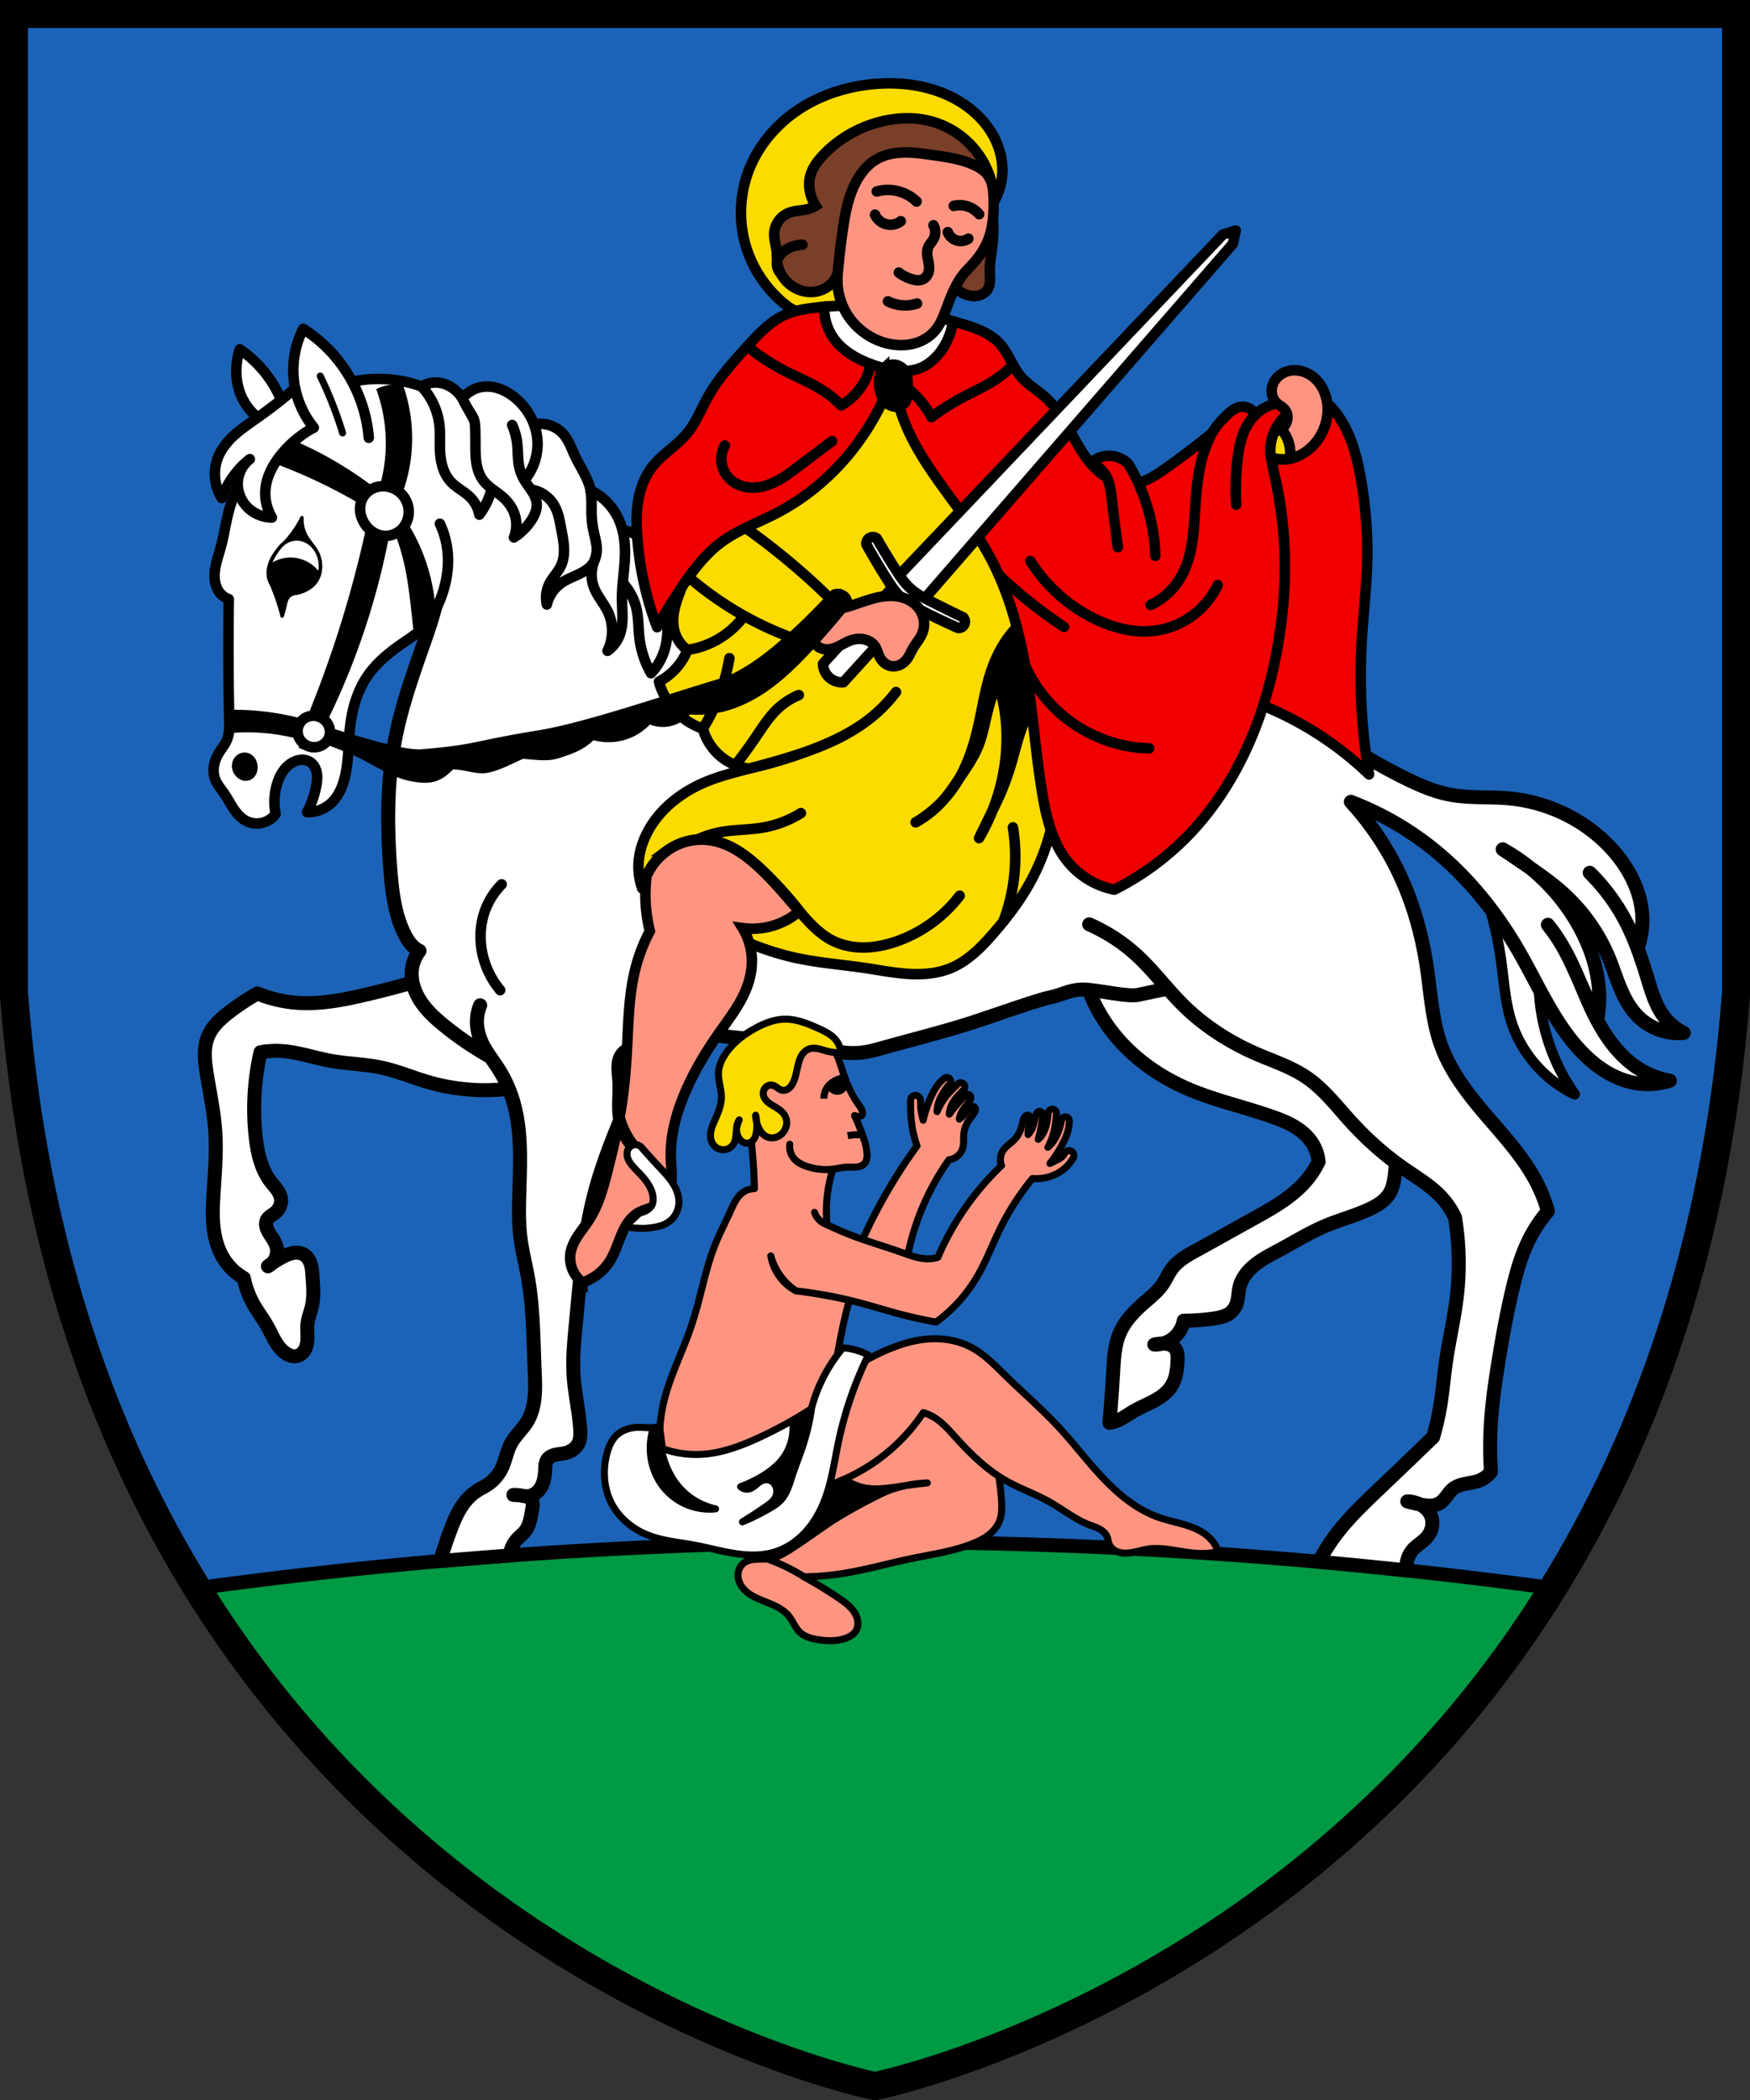 <svg width="500" height="600.1" version="1.0" xml:space="preserve" xmlns="http://www.w3.org/2000/svg"><rect width="100%" height="100%" fill="#333333" stroke="none"/><path d="M4 4v280c20 260 236 310 246 312 10-2 226-52 246-312V4z" fill="#1c63b7" stroke="#000" stroke-width="8"/><g stroke="#000" stroke-linecap="round" stroke-linejoin="round" stroke-width="2"><path d="M170.7 323.8a2.68 2.68 0 0 0-1.305.397c-.605.37-1.051.96-1.355 1.602s-.48 1.334-.644 2.023c-.902 3.773-1.536 7.76-.5 11.5.873 3.153 2.916 5.926 5.52 7.904.669.507 1.452.822 2.184 1.23l2.295-5.525c-.19-.129-.416-.198-.6-.336-1.215-.915-2.278-2.072-2.9-3.461-.89-1.991-.81-4.271-.562-6.438.144-1.253.337-2.5.5-3.75.115-.876.212-1.77.055-2.64a3.687 3.687 0 0 0-.447-1.24 2.674 2.674 0 0 0-.92-.933 2.459 2.459 0 0 0-1.32-.334z" fill="#fff"/><path d="M172 324.1a43.248 43.248 0 0 1 1.241-12.03c.73-2.943 1.77-5.804 3.005-8.574a64.137 64.137 0 0 1 5.038-9.192 34.516 34.516 0 0 0-4.861 6.364c-2.797 4.709-4.441 10.05-5.215 15.47a52.664 52.664 0 0 0-.528 7.637"/></g><g stroke="#000"><path d="M250 440.6c-64.76 0-129.5 4.408-193.7 13.18 23.33 37.25 54.29 69.7 90.41 94.75 31.29 21.7 66.42 37.86 103.3 47.48 36.84-9.628 71.97-25.78 103.3-47.48 36.12-25.05 67.08-57.5 90.41-94.75a1429.721 1429.721 0 0 0-193.7-13.18z" fill="#094" stroke-linecap="round" stroke-linejoin="round" stroke-width="4"/><path d="m355.7 278.7 42.95 49.26a34.4 34.4 0 0 1-.25 8.625c-.223 1.427-.545 2.864-1.25 4.125-.625 1.117-1.534 2.059-2.556 2.83-1.022.77-2.159 1.378-3.318 1.92-4.039 1.89-8.388 3.024-12.5 4.75-4.556 1.912-8.775 4.53-13.12 6.875-3.318 1.788-6.816 3.497-9.25 6.375-1.044 1.235-1.87 2.678-2.25 4.25-.389 1.608-.31 3.32-.875 4.875a5.627 5.627 0 0 1-1.625 2.375c-.668.565-1.474.95-2.308 1.214-.835.263-1.701.41-2.567.536a60.806 60.806 0 0 1-8.576.636c-.422 2.387-1.955 4.554-4.066 5.745a8.302 8.302 0 0 1-4.331 1.061 9.905 9.905 0 0 1 2.652-.265c.586.02 1.174.095 1.728.286s1.074.504 1.454.951c.42.495.65 1.13.749 1.77s.078 1.294.046 1.942c-.118 2.446-.405 4.98-1.679 7.071-1.141 1.875-2.981 3.222-4.906 4.278-1.925 1.056-3.977 1.87-5.877 2.97-1.89 1.092-3.652 2.478-5.745 3.093-.406.12-.82.208-1.237.265.427-4.885.78-9.777 1.06-14.67.216-3.784.411-7.67 1.945-11.14 1.487-3.36 4.126-6.069 6.894-8.485 1.89-1.649 3.893-3.23 5.303-5.303.967-1.422 1.627-3.039 2.652-4.419 1.77-2.386 4.467-3.874 7.071-5.303 5.318-2.92 10.6-5.9 15.91-8.839 5.793-3.208 11.77-6.499 15.91-11.67a24.946 24.946 0 0 0 3.006-4.773 12.092 12.092 0 0 0-2.086-5.705c-1.275-1.84-3.05-3.297-4.983-4.428-1.933-1.13-4.03-1.952-6.142-2.697-8.205-2.897-16.79-4.734-24.75-8.25-8.133-3.592-15.55-8.975-21-16a46.951 46.951 0 0 1-6.75-12" fill="#fff" stroke-linecap="round" stroke-linejoin="round" stroke-width="4"/><path d="m217.2 228.3 93 4.5 23.48 49.67c-2.82.56-5.641 1.178-8.463 1.769-2.822.59-9.512-.96-14.27-1.438s-7.221 1.429-10.83 2.146c-3.612.716-15.32 4.949-22.98 7.425-7.661 2.476-18.12 5.092-27.19 7.64-9.063 2.548-14.76-1.264-22.13-1.895s-26.08-2.545-39.12-3.815z" fill="#fff" stroke-linecap="round" stroke-linejoin="round" stroke-width="4"/><path d="M421.9 248.7a105.842 105.842 0 0 1 6.985 25.77c.825 5.93 1.157 11.98 3.005 17.68 2.889 8.902 9.572 16.5 18.03 20.51a56.727 56.727 0 0 1-5.127-8.927 56.804 56.804 0 0 1-5.119-21.48" fill="#fff" stroke-linecap="round" stroke-linejoin="round" stroke-width="3"/><path d="M311.2 264.1a49.638 49.638 0 0 1 13.75 9c4.678 4.325 8.479 9.512 13 14 6.005 5.961 13.24 10.63 21 14 4.865 2.113 9.997 3.756 14.38 6.75 4.829 3.302 8.446 8.041 12.38 12.38 4.609 5.085 9.746 9.7 15.38 13.62 3.811 2.658 7.896 5.043 11 8.5a22.266 22.266 0 0 1 3.625 5.5 81.299 81.299 0 0 1 .5 22.75c-.75 6.293-2.234 12.48-3.125 18.75-.555 3.909-.88 7.85-1.5 11.75a78.129 78.129 0 0 1-2.125 9.5c-5.11 4.933-10.23 9.849-15.38 14.75-4.357 4.154-8.747 8.321-12.38 13.12a54.705 54.705 0 0 0-4.899 7.766 1414.35 1414.35 0 0 1 25.11 2.461 7.5 7.5 0 0 1 1.913-6.102c1.09-1.167 2.535-1.958 3.625-3.125.754-.807 1.325-1.792 1.604-2.861.279-1.069.259-2.221-.104-3.264-.536-1.542-1.792-2.766-3.25-3.5a8.225 8.225 0 0 0-3.625-.875c1.197.335 2.407.627 3.625.875.944.192 1.9.36 2.863.346.963-.014 1.941-.218 2.762-.721.807-.495 1.419-1.247 1.993-2.001.573-.754 1.135-1.534 1.881-2.118 1.054-.825 2.391-1.192 3.705-1.448 1.314-.257 2.659-.428 3.897-.938a7.59 7.59 0 0 0 3.182-2.475 108.73 108.73 0 0 1 0-14.14c.375-5.749 1.206-11.46 2.121-17.15 1.135-7.053 2.403-14.09 4.066-21.04 1.13-4.722 2.453-9.432 4.596-13.79a39.66 39.66 0 0 1 5.48-8.309 43.297 43.297 0 0 0-3.005-7.778c-4.172-8.312-10.87-15.02-16.79-22.19-4.38-5.307-8.424-11.02-10.75-17.5-2.525-7.03-2.912-14.61-4-22-1.292-8.77-3.613-17.41-7.25-25.5a82.925 82.925 0 0 0-14.5-22 87.103 87.103 0 0 1 22.71 12.85c10.32 8.106 18.72 18.51 25.28 29.88 5.285 9.157 9.496 19.07 16.44 27.05 2.39 2.744 5.098 5.237 8.188 7.159 3.09 1.922 6.576 3.26 10.2 3.624 2.791.28 5.639-.022 8.308-.884a24.936 24.936 0 0 1-9.016-3.536c-6.087-3.899-10.18-10.25-13.26-16.79-2.559-5.444-4.55-11.16-7.425-16.44a55.225 55.225 0 0 0-5.127-7.778 48.434 48.434 0 0 1 3.936 5.7c1.973 3.345 3.536 6.912 5.115 10.46 1.652 3.712 3.325 7.414 5.022 11.11a35.28 35.28 0 0 0 .511-8.793c-.415-6.165-2.459-12.15-5.392-17.59-5.051-9.366-12.81-17.25-22.1-22.45a463.82 463.82 0 0 1 7.897 5.36c3.041 2.108 6.062 4.26 8.838 6.708 5.825 5.138 10.51 11.58 13.5 18.75 1.207 2.894 2.139 5.896 3.345 8.79 1.207 2.894 2.717 5.714 4.905 7.96a16.481 16.481 0 0 0 7.875 4.5c1.754.424 3.579.552 5.375.375a15.48 15.48 0 0 1-5.25-4.125c-2.679-3.268-3.892-7.458-5.125-11.5-1.723-5.648-3.622-11.28-6.375-16.5a55.414 55.414 0 0 0-10.12-13.62 56.885 56.885 0 0 1 6.638 7.885 56.922 56.922 0 0 1 7.027 13.74 24.269 24.269 0 0 0 1.335-9.626c-.43-6.669-3.638-12.94-8-18-7.505-8.71-18.55-14.19-30-15.25-5.744-.53-11.59-.005-17.25-1.125-4.036-.799-7.863-2.416-11.57-4.205-8.034-3.879-15.63-8.599-23.35-13.07a429.212 429.212 0 0 0-22.26-12.03M117.9 280.7a283.798 283.798 0 0 1-13.41 3.493c-6.553 1.538-13.27 2.85-19.98 2.298a36.499 36.499 0 0 1-10.96-2.652 70.98 70.98 0 0 0-7.778 5.127c-2.595 1.966-5.143 4.23-6.364 7.248-.66 1.633-.897 3.415-.888 5.177.01 1.762.257 3.513.535 5.253.9 5.648 2.117 11.26 2.475 16.97.365 5.829-.172 11.67-.53 17.5-.194 3.146-.336 6.31.003 9.443.34 3.133 1.178 6.255 2.824 8.942a16.442 16.442 0 0 0 5.834 5.657 25.679 25.679 0 0 0 2.828 7.601c1.201 2.12 2.7 4.061 3.89 6.187.753 1.347 1.38 2.762 2.154 4.097.775 1.334 1.718 2.605 2.971 3.505.485.348 1.017.64 1.59.809.572.169 1.188.213 1.77.075a3.287 3.287 0 0 0 1.508-.85c.42-.406.74-.91.966-1.449.46-1.097.527-2.317.506-3.506-.02-1.189-.121-2.384.024-3.565.202-1.633.868-3.17 1.237-4.773.652-2.825.373-5.769.177-8.662-.078-1.156-.145-2.326-.485-3.434s-.991-2.166-1.99-2.753c-.908-.534-2.025-.63-3.063-.448s-2.012.624-2.947 1.112a29.6 29.6 0 0 0-4.243 2.696 4.994 4.994 0 0 0 2.164-2.321c.443-.982.554-2.11.31-3.16-.318-1.367-1.192-2.525-1.945-3.711-.405-.64-.785-1.31-.964-2.045a3.385 3.385 0 0 1-.09-1.127c.036-.377.15-.748.347-1.071.242-.396.601-.706.979-.975.377-.27.778-.506 1.143-.793a4.86 4.86 0 0 0 1.463-1.884 4.3 4.3 0 0 0 .305-2.359c-.145-.9-.589-1.725-1.12-2.465s-1.151-1.41-1.708-2.13c-2.89-3.733-3.924-8.565-4.42-13.26a73.19 73.19 0 0 1 1.415-23.86 25.004 25.004 0 0 1 5.834-.354c4.863.276 9.526 1.962 14.32 2.828 4.799.867 9.728.913 14.5 1.945 4.465.965 8.699 2.775 13.08 4.066a58.265 58.265 0 0 0 25.87 1.586" fill="#fff" stroke-linecap="round" stroke-linejoin="round" stroke-width="4"/><path d="M125.7 149.7a60.608 60.608 0 0 1-.884 21.83c-1.054 4.666-2.657 9.187-4.243 13.7-2.958 8.416-5.879 16.88-7.6 25.63-2.465 12.52-2.427 25.42-1.399 38.14.492 6.078 1.246 12.28 3.938 17.75.493 1.003 1.052 1.98 1.763 2.842s1.58 1.61 2.592 2.081a6.065 6.065 0 0 0 0 0 10.663 10.663 0 0 0-2.121 4.95c-.487 3.254.581 6.6 2.373 9.36s4.265 5.006 6.819 7.081a92.406 92.406 0 0 0 13.19 8.943 19.958 19.958 0 0 1-2.456-4.103c-.89-1.996-1.45-4.165-1.4-6.35.033-1.482.347-2.957.92-4.323a12.786 12.786 0 0 0-.53 7.955c1.023 3.954 3.852 7.139 6.01 10.61a36.045 36.045 0 0 1 3.89 8.662c2.733 9.088 1.987 18.8 1.767 28.28-.083 3.599-.087 7.211.354 10.78.47 3.809 1.441 7.537 2.121 11.31 1.572 8.73 1.578 17.65 1.945 26.52.127 3.067.297 6.159-.177 9.192-.31 1.983-.902 3.942-1.945 5.657-1.337 2.198-3.366 3.928-4.596 6.187-1.205 2.214-1.567 4.796-2.652 7.071a11.747 11.747 0 0 1-3.889 4.596c-1.13.782-2.397 1.351-3.536 2.121-1.845 1.247-3.312 2.993-4.462 4.9-1.15 1.906-2 3.977-2.786 6.06a116.96 116.96 0 0 0-2.954 8.901 1423.628 1423.628 0 0 1 19.911-1.597 8.148 8.148 0 0 1 2.102-4.691c.72-.78 1.592-1.417 2.25-2.25.661-.836 1.081-1.84 1.367-2.867s.445-2.084.633-3.133c.106-.587.22-1.178.185-1.773a2.785 2.785 0 0 0-.185-.87 1.964 1.964 0 0 0-.5-.732c-.408-.367-.963-.514-1.5-.625a17.986 17.986 0 0 0-3.317-.37c.723-.018 1.447.039 2.158.17.386.07.769.163 1.16.2a4.368 4.368 0 0 0 2.128-.349 5.023 5.023 0 0 0 1.746-1.276c.718-.806 1.181-1.815 1.456-2.858s.37-2.126.42-3.204c.022-.486.035-.975.115-1.456.08-.48.233-.956.51-1.357.247-.357.587-.645.965-.86.377-.215.791-.36 1.213-.465.844-.208 1.72-.252 2.57-.425.807-.163 1.595-.444 2.294-.878.698-.435 1.306-1.028 1.707-1.746.364-.653.552-1.392.628-2.136.077-.744.046-1.493-.004-2.24-.337-5.07-1.539-10.05-1.875-15.12-.326-4.915.165-9.844.625-14.75 1.212-12.93 2.227-25.96 5.643-38.49 1.698-6.228 3.978-12.28 6.4-18.27a395.318 395.318 0 0 1 53.09-92.64" fill="#fff" stroke-linecap="round" stroke-linejoin="round" stroke-width="4"/><path d="M245 243.7c-20.64-40.93-50.23-77.33-86.09-105.9-6.011-4.788-12.19-9.358-18.21-14.14-6.329-5.034-12.63-10.4-20.21-13.21a35.39 35.39 0 0 0-11.25-2.168 36.481 36.481 0 0 0-8.617.778 41.046 41.046 0 0 1 4.744 16.016c-.764-9.524-5.007-18.73-11.75-25.5a40.804 40.804 0 0 0-7-5.625c-2.992 5.884-3.632 12.92-1.75 19.25a26.155 26.155 0 0 0 4.75 9 41.725 41.725 0 0 0-12.12 6.375c-4.968 3.769-9.127 8.76-11.25 14.62-1.518 4.194-1.963 8.694-3.125 13-.495 1.835-1.121 3.637-1.5 5.5-.27 1.327-.412 2.692-.252 4.036.16 1.344.637 2.672 1.502 3.714a5.819 5.819 0 0 0 2.5 1.75c-.17 11.54-.129 23.09.125 34.62.04 1.858.077 3.779-.625 5.5-.573 1.405-1.596 2.573-2.375 3.875-.67 1.12-1.163 2.355-1.364 3.645s-.102 2.636.364 3.855c.584 1.527 1.7 2.777 2.625 4.125.942 1.373 1.697 2.867 2.625 4.25.946 1.41 2.11 2.73 3.625 3.5a6.713 6.713 0 0 0 4.555.539 6.717 6.717 0 0 0 3.82-2.54 17.656 17.656 0 0 1 .446-8.68c.395-1.271.939-2.504 1.71-3.588s1.776-2.018 2.969-2.606c.766-.378 1.61-.61 2.465-.611.854 0 1.716.24 2.41.736.977.699 1.556 1.857 1.762 3.04.206 1.185.075 2.402-.138 3.585a26.38 26.38 0 0 1-2.625 7.625 9.938 9.938 0 0 0 6.75-2.5c2.117-1.893 3.318-4.62 4-7.375 1.15-4.642.984-9.496 1.5-14.25.56-5.16 1.975-10.32 4.875-14.62 2.561-3.801 6.17-6.78 9.941-9.382 1.83-1.263 3.721-2.46 5.35-3.974 2.587-2.41 4.413-5.547 5.7-8.842 1.862-4.776 2.647-10.03 1.81-15.09a24.497 24.497 0 0 0-1.988-6.39" fill="#fff" stroke-linecap="round" stroke-linejoin="round" stroke-width="3"/><path d="M97.88 123.7a112.837 112.837 0 0 0-6.375-16.25" fill="none" stroke-linecap="round" stroke-linejoin="round" stroke-width="2"/><path d="M73.62 119.3a16.375 16.375 0 0 1-4.875-6.625c-1.083-2.719-1.416-5.712-1.125-8.625.144-1.442.438-2.869.875-4.25a32.633 32.633 0 0 1 6.875 6.25 32.63 32.63 0 0 1 4.948 8.218" fill="#fff" stroke-linecap="round" stroke-linejoin="round" stroke-width="3"/><path d="M73.62 119.3c-2.236 1.581-4.524 3.105-6.559 4.938-2.034 1.833-3.825 4.01-4.816 6.562-1.447 3.725-1.016 8.126 1.125 11.5a25.028 25.028 0 0 1 8-11.125 9.128 9.128 0 0 0-3.404 6.162c-.284 2.727.745 5.543 2.652 7.513 1.83 1.89 4.44 3 7.071 3.005a13.484 13.484 0 0 1-1.856-7.955c.305-3.764 2.198-7.247 4.596-10.16a30.905 30.905 0 0 1 9.192-7.561 26.137 26.137 0 0 1-2.891-4.408 26.127 26.127 0 0 1-2.41-6.808 144.81 144.81 0 0 1-10.7 8.34z" fill="#fff" stroke-linecap="round" stroke-linejoin="round" stroke-width="3"/><path d="M78.49 169.3c-.448-1.169-.934-2.327-1.267-3.534-.333-1.207-.51-2.476-.324-3.714.235-1.56 1.031-2.985 1.993-4.235.962-1.25 2.096-2.355 3.134-3.543a29.556 29.556 0 0 0 4.243-6.364 9.725 9.725 0 0 0 1.237 5.303c.741 1.309 1.778 2.429 2.563 3.712.865 1.413 1.417 3.034 1.472 4.69.056 1.656-.402 3.344-1.384 4.679-1.042 1.416-2.63 2.38-4.33 2.828-.591.156-1.198.254-1.782.433-.584.18-1.157.45-1.578.893-.332.35-.554.791-.71 1.248-.155.457-.247.932-.35 1.403a29.984 29.984 0 0 1-.796 2.917 58.853 58.853 0 0 0-2.12-6.718z" stroke-linecap="round" stroke-linejoin="round"/><path d="M85.83 169.1c1.676-.516 3.283-1.423 4.331-2.828.99-1.328 1.417-3.023 1.384-4.679-.033-1.663-.519-3.328-1.472-4.69a7.076 7.076 0 0 0-2.299-2.108 6.188 6.188 0 0 0-3.004-.81 6.023 6.023 0 0 0-3.584 1.2c-.932.697-1.648 1.64-2.29 2.609-.867 1.307-1.633 2.708-1.993 4.235a7.334 7.334 0 0 0-.158 2.627c.115.874.418 1.73.92 2.454.855 1.232 2.255 2.028 3.726 2.32 1.47.292 3.007.11 4.44-.33z" fill="#fff"/><path d="M88.01 168.1c-1.905 1.328-4.383 1.879-6.627 1.281a6.71 6.71 0 0 1-3.019-1.719 5.884 5.884 0 0 1-1.626-3.056 5.521 5.521 0 0 1 .158-2.627 9.644 9.644 0 0 1 4.95-2.121 9.825 9.825 0 0 1 9.325 4.345 9.115 9.115 0 0 1-3.161 3.897zM70.62 215.6c.718.189 1.347.664 1.772 1.273.425.609.652 1.345.703 2.086.047.696-.061 1.411-.373 2.035-.312.625-.835 1.153-1.484 1.412-.59.236-1.261.24-1.868.054a3.607 3.607 0 0 1-1.579-1.026 3.965 3.965 0 0 1-.955-1.833 3.597 3.597 0 0 1 .16-2.056 3.275 3.275 0 0 1 1.447-1.663 2.993 2.993 0 0 1 2.177-.282z"/><g fill="#fff" stroke-linecap="round" stroke-linejoin="round" stroke-width="3"><path d="M124.2 109.3c2.48-.087 4.924 1.068 6.625 2.875 1.902 2.02 2.884 4.71 4.25 7.125 1.133 2.004 2.547 3.841 3.625 5.875 2.495 4.705 3.048 10.4 1.5 15.5a20.438 20.438 0 0 1-3.25 6.375 9.51 9.51 0 0 0-2.625-5c-1.621-1.615-3.787-2.603-5.375-4.25-1.189-1.233-2.005-2.794-2.504-4.432s-.693-3.356-.746-5.068c-.068-2.209.094-4.426-.125-6.625a19.344 19.344 0 0 0-5.125-11.25 7.755 7.755 0 0 1 3.75-1.125zM152.6 121.3a8.702 8.702 0 0 1 4.58.241 8.705 8.705 0 0 1 3.813 2.548c1.518 1.755 2.263 4.025 3.25 6.125 1.544 3.285 3.77 6.32 4.5 9.875.647 3.152.053 6.438.5 9.625.248 1.772.814 3.484 1.115 5.248.3 1.763.314 3.654-.49 5.252-.435.867-1.095 1.608-1.848 2.22s-1.6 1.095-2.47 1.524c-1.74.859-3.598 1.511-5.182 2.631a10.52 10.52 0 0 0-4.125 6.125 8.904 8.904 0 0 1 .75-6c.91-1.77 2.4-3.2 3.25-5 .762-1.61.97-3.436.888-5.216-.082-1.779-.44-3.533-.763-5.284-.443-2.413-.845-4.907-2.125-7a9.401 9.401 0 0 0-4.173-3.66 9.398 9.398 0 0 0-5.514-.643"/><path d="M134.4 111.8c.83-.512 1.738-.9 2.688-1.125 1.673-.395 3.447-.271 5.093.225s3.168 1.355 4.532 2.4c4.151 3.18 6.856 8.27 6.875 13.5a16.24 16.24 0 0 1-3.75 10.38 11.764 11.764 0 0 1-1.402-3.436c-.498-2.141-.384-4.373-.619-6.558a20.666 20.666 0 0 0-1.479-5.756 16.48 16.48 0 0 1 1.375 4.75c.284 2.156.138 4.356.5 6.5a13.224 13.224 0 0 0 1.625 4.5c.64 1.088 1.441 2.073 2.126 3.135.684 1.06 1.261 2.233 1.374 3.49.08.89-.076 1.792-.378 2.634-.302.841-.746 1.626-1.247 2.366a16.92 16.92 0 0 1-4.875 4.75 9.672 9.672 0 0 0 .375-6c-.528-2.018-1.719-3.833-3.25-5.25-1.893-1.752-4.314-2.947-5.875-5-1.04-1.37-1.627-3.04-1.924-4.733-.297-1.694-.318-3.422-.326-5.142-.008-1.667-.003-3.334-.063-5-.03-.871-.082-1.755-.369-2.578-.266-.764-.725-1.443-1.156-2.128a36.32 36.32 0 0 1-2.155-3.945 9.83 9.83 0 0 1 2.305-1.974zM177.9 151.4a12.99 12.99 0 0 1 7.746 4.716c1.607 2.056 2.555 4.56 3.132 7.105.577 2.545.804 5.153 1.111 7.745.54 4.562 1.33 9.231.265 13.7a17.005 17.005 0 0 1-4.154 7.69 25.717 25.717 0 0 1-.795-1.503c-1.377-2.822-2.232-5.893-2.563-9.016-.266-2.503-.2-5.048-.707-7.513a16.468 16.468 0 0 0-3.93-7.717"/><path d="M176.2 147.2c1.705 3.152 2.353 6.791 2.375 10.38.028 4.512-.894 8.988-.875 13.5.007 1.789.163 3.576.144 5.365s-.22 3.603-.894 5.26a9.718 9.718 0 0 1-3.375 4.25c1.709-3.435 1.756-7.652.125-11.12-1.145-2.436-3.044-4.484-4-7a10.412 10.412 0 0 1 .125-7.625c.447-1.04.68-2.172.678-3.305-.002-1.613-.47-3.183-.811-4.76a29.574 29.574 0 0 1-.677-5.758c-.021-1.265.043-2.531-.02-3.795-.043-.841-.141-1.68-.295-2.508a16.819 16.819 0 0 1 7.5 7.125z"/></g><g stroke-width="3"><path d="M217 107.6c-6.196 15.53-12.03 31.2-17.5 47-1.504 4.347-2.982 8.704-4.625 13-.778 2.034-1.597 4.064-2.09 6.186-.493 2.122-.65 4.362-.099 6.47a10.027 10.027 0 0 0 3.712 5.48 17.606 17.606 0 0 1-2.298 4.066 17.64 17.64 0 0 1-5.834 4.95 19.568 19.568 0 0 0 4.773 8.485 19.571 19.571 0 0 0 7.778 4.95 15.725 15.725 0 0 0 4.932 7.789 15.72 15.72 0 0 0 8.25 3.625 131.418 131.418 0 0 0 17.51-5.251c5.633-2.125 11.17-4.664 16-8.255a43.075 43.075 0 0 0 8.491-8.369 42.3 42.3 0 0 1-6 6.375c-3.768 3.251-8.093 5.819-12.62 7.875-3.208 1.456-6.525 2.661-9.875 3.75-4.453 1.447-8.97 2.69-13.5 3.875-4.135 1.081-8.299 2.12-12.25 3.75-6.94 2.864-13.26 7.728-16.75 14.38-1.765 3.357-2.78 7.156-2.566 10.94a17.822 17.822 0 0 0 1.061 5.127 408.5 408.5 0 0 0 14.26 7.931c9.324 4.948 18.95 9.575 29.25 11.88 6.702 1.496 13.58 1.982 20.38 2.999 4.052.606 8.086 1.403 12.18 1.649 4.09.246 8.288-.082 12.07-1.649 4.898-2.027 8.738-5.95 12.21-9.953 3.43-3.951 6.662-8.095 9.346-12.59a63.55 63.55 0 0 0 7.046-16.99l-12.48-127.2" fill="#fcdb00" stroke-linecap="round" stroke-linejoin="round"/><path d="M218.4 249.2c-2.431-2.345-4.993-4.589-7.895-6.318s-6.177-2.93-9.553-3.05c-3.745-.133-7.504 1.099-10.52 3.318a17.903 17.903 0 0 0-5.697 7.053 43.453 43.453 0 0 0 .938 15.831 48.204 48.204 0 0 0-4.075 10.5c-1.977 7.644-2.045 15.63-2.475 23.51-.322 5.897-.853 11.79-1.825 17.62-.926 5.556-2.25 11.04-3.625 16.5-1.254 4.984-2.592 10.05-5.375 14.38-.968 1.503-2.099 2.894-3.086 4.384s-1.84 3.108-2.164 4.866c-.295 1.599-.134 3.279.458 4.794s1.615 2.857 2.917 3.831a14.655 14.655 0 0 0 7.75-6c1.768-2.772 2.544-6.053 4-9 .957-1.936 2.265-3.778 4.125-4.875 1.837-1.083 4.072-1.36 5.875-2.5 1.457-.92 2.547-2.376 3.125-4 .5-1.405.628-2.917.61-4.408-.019-1.491-.178-2.977-.235-4.467-.245-6.479 1.471-12.9 4-18.88 2.567-6.06 5.97-11.74 9.75-17.12 3.028-4.313 6.352-8.537 8.125-13.5.929-2.598 1.41-5.371 1.25-8.125a18.105 18.105 0 0 0-2.625-8.375 20.6 20.6 0 0 0 7-.25 20.663 20.663 0 0 0 9.25-4.594 107.514 107.514 0 0 0-10.02-11.12z" fill="#ff9581"/><g stroke-linecap="round" stroke-linejoin="round"><path d="M196.4 185.7a24.68 24.68 0 0 0 8.662-3.005 24.696 24.696 0 0 0 7.564-6.755M200.8 208.2a55.442 55.442 0 0 0 4.243-8.308 55.444 55.444 0 0 0 3.359-11.84M210.1 218.6a141.164 141.164 0 0 0 5.751-7.881c1.988-2.932 3.895-5.974 6.5-8.375a19.874 19.874 0 0 1 5.875-3.75M183.5 253.8a18.466 18.466 0 0 1 2.563-6.01c2.267-3.45 5.754-6.111 9.723-7.248 2.807-.804 5.821-.849 8.662-.177 4.348 1.028 8.153 3.658 11.49 6.63 4.862 4.327 8.94 9.447 13.26 14.32 2.495 2.814 5.146 5.605 8.485 7.335 2.798 1.45 5.979 2.084 9.13 2.062 3.151-.021 6.275-.683 9.255-1.709 7.146-2.46 13.53-7.073 18.12-13.08M289.4 236.4c.75 4.64.869 9.382.354 14.05a52.363 52.363 0 0 1-3.053 12.73" fill="none"/><path d="M199.2 239.9a28.138 28.138 0 0 1 6.695-2.144c3.998-.747 8.117-.621 12.12-1.312a30.127 30.127 0 0 0 10.81-4.125" fill="none"/><path d="M290.5 179.2a31.066 31.066 0 0 0-3.766 4.885c-1.462 2.346-2.607 4.883-3.5 7.5-1.825 5.351-2.591 10.99-3.875 16.5-1.332 5.712-3.26 11.36-6.5 16.25a34.21 34.21 0 0 1-11.25 10.62 29.283 29.283 0 0 0 8.118-6.595c1.538-1.794 2.851-3.767 4.183-5.719 2.064-3.023 4.202-6.042 5.574-9.436 1.248-3.086 1.826-6.393 2.625-9.625a70.963 70.963 0 0 1 2.875-9 50.798 50.798 0 0 1 2.085 8.725c1.172 7.962.421 16.17-1.945 23.86a58.581 58.581 0 0 1-5.392 12.29 4686.76 4686.76 0 0 1 3.812-7.809c.69-1.411 1.382-2.821 2.021-4.256 1.372-3.08 2.501-6.265 3.447-9.502.67-2.292 1.249-4.61 1.945-6.894a70.087 70.087 0 0 1 3.607-9.367"/></g><path d="M195.1 163.4a95.87 95.87 0 0 0 17.51 12.56c5.828 3.256 12 5.9 18.38 7.875l8.375-10.62a197.727 197.727 0 0 0-16.12-14.62 195.976 195.976 0 0 0-11.7-8.784" fill="#fcdb00" stroke-linecap="round" stroke-linejoin="round"/><path d="M225.6 87.95c-6.465-4.678-11.17-11.73-13-19.5-1.599-6.78-1.021-14.06 1.625-20.5 2.887-7.031 8.171-12.98 14.58-17.06 6.411-4.082 13.91-6.337 21.48-6.929 8.942-.698 18.31 1.01 25.63 6.187 3.185 2.252 5.947 5.144 7.838 8.556 1.89 3.412 2.883 7.353 2.592 11.24a18.2 18.2 0 0 1-2.652 8.169l-46.85 35.85z" fill="#fcdb00"/><path d="M389 184.1c.436-8.008 1.452-15.98 1.625-24 .166-7.699-.448-15.41-1.75-23-1.127-6.567-2.849-13.22-6.75-18.62-1.838-2.545-4.248-4.829-7.25-5.75a10.082 10.082 0 0 0-5.347-.147 10.078 10.078 0 0 0-4.661 2.624 12.48 12.48 0 0 0-6.187 3.27c-1.808 1.762-3.043 4.049-3.83 6.448s-1.146 4.916-1.385 7.429a81.822 81.822 0 0 0-.265 11.84 64.925 64.925 0 0 1 .506-13.99c.41-2.822 1.022-5.66 2.363-8.177a15.361 15.361 0 0 1 2.61-3.552 4.156 4.156 0 0 0-1.767-1.783 4.153 4.153 0 0 0-2.475-.427c-.78.11-1.515.44-2.171.874-.657.432-1.241.966-1.806 1.513-1.568 1.518-3.022 3.172-4.154 5.038-1.494 2.46-2.397 5.236-3.056 8.038-.955 4.062-1.418 8.224-1.704 12.39-.365 5.316-.455 10.73-2.041 15.81-.951 3.05-2.448 5.955-4.573 8.34a18.971 18.971 0 0 1-6.182 4.584 19.882 19.882 0 0 0 8.75-8.125c2.267-4.006 3.064-8.668 3.5-13.25.629-6.605.598-13.32 2.25-19.75a38.59 38.59 0 0 1 3.056-8.038 194.066 194.066 0 0 1-13.97 10.61c-2.542 1.755-5.245 3.496-8.31 3.889-2.882.37-5.838-.522-8.28-2.1-2.44-1.577-4.405-3.803-6.038-6.208-.891-1.313-1.692-2.686-2.475-4.066-2.538-4.473-4.984-9.147-8.84-12.55-2.197-1.941-4.811-3.428-6.717-5.657-2.363-2.765-3.442-6.452-5.834-9.192-1.442-1.652-3.31-2.892-5.293-3.827-1.983-.936-4.09-1.581-6.198-2.183-13.65-3.902-27.98-6.161-42.07-4.42-2.72.337-5.452.83-7.955 1.946-4.312 1.922-7.608 5.522-10.78 9.016-4.132 4.547-8.321 9.13-11.31 14.5-1.92 3.44-3.345 7.199-5.834 10.25-2.953 3.625-7.218 6.022-10.08 9.723-2.147 2.78-3.394 6.18-3.976 9.644s-.526 7.006-.267 10.51a91.944 91.944 0 0 0 5.657 25.63 164.25 164.25 0 0 1 7.138-11.59c3.15-4.674 6.607-9.255 11.12-12.62 4.804-3.583 10.56-5.614 15.88-8.375 8.808-4.572 16.5-11.22 22.5-19.12a71.992 71.992 0 0 0 8.375-14.12l3.488.26a52.09 52.09 0 0 0 2.298 7.16c5.53 13.73 16.59 24.45 23.78 37.39 6.03 10.86 9.208 23.09 11.14 35.36 1.754 11.16 2.524 22.45 4.42 33.59 1.142 6.71 2.811 13.61 7.07 18.92 3.343 4.167 8.191 7.102 13.44 8.131a78.632 78.632 0 0 0 21.88-16.3c7.977-8.468 14-18.67 18.25-29.5 3.556-9.072 5.89-18.6 7.25-28.25 2.001-14.19 1.89-28.76-1.25-42.75-.823-3.666-1.859-7.417-1.25-11.12a12.954 12.954 0 0 1 4.522-7.836 12.748 12.748 0 0 0-4.522 7.836c-.526 3.331.295 6.708.995 10.01 1.776 8.37 2.803 16.91 2.842 25.46.028 6.157-.455 12.31-1.337 18.41a141.288 141.288 0 0 1-4.843 21.48 95.69 95.69 0 0 1 30.23 19.63 166.516 166.516 0 0 1-2.138-37.11z" fill="#f00000" stroke-linecap="round" stroke-linejoin="round"/><g fill="#fff" stroke-linecap="round" stroke-linejoin="round"><path d="m257.113 164.122 92.26-97.09 3.702-1.183-.825 3.798-87.835 101.11M261.723 172.094l-20.76 22.847a5.487 5.487 0 0 1-4.024-1.364 5.484 5.484 0 0 1-1.803-3.93l20.76-22.848"/><path d="M263.736 174.688c-2.162-1.09-4.334-2.235-6.127-3.863-1.793-1.628-3.141-3.68-4.431-5.731a201.793 201.793 0 0 1-5.624-9.51 1.855 1.855 0 0 1 .136-1.048c.146-.326.39-.609.69-.801.317-.203.697-.305 1.072-.289s.746.15 1.044.38a254.938 254.938 0 0 0 5.16 8.54c1.293 2.048 2.637 4.103 4.43 5.73 1.794 1.628 3.97 2.765 6.129 3.864 2.97 1.511 5.959 2.984 8.966 4.417.262.272.435.628.487 1.002s-.017.763-.194 1.096c-.165.31-.423.57-.732.738s-.667.242-1.017.212a227.189 227.189 0 0 1-9.989-4.738z" stroke-width="3"/></g><path d="M241.397 173.565c4.031-1.04 7.869-2.974 12.02-3.27 1.6-.114 3.229.023 4.754.52 1.525.497 2.944 1.363 3.997 2.574a7.576 7.576 0 0 1 1.717 3.477 7.119 7.119 0 0 1-.303 3.86c-.641 1.712-1.931 3.092-2.828 4.685-.512.909-.898 1.891-1.503 2.74-.544.764-1.267 1.41-2.117 1.805s-1.831.53-2.744.317c-.715-.168-1.374-.545-1.913-1.044s-.96-1.118-1.269-1.785c-.433-.936-.656-1.977-1.237-2.828-.53-.776-1.333-1.342-2.21-1.68-1.459-.56-3.116-.502-4.596 0-1.424.484-2.685 1.35-4.066 1.946-.85.365-1.755.629-2.68.654-.925.025-1.873-.202-2.623-.743-.433-.312-.795-.725-1.032-1.204s-.348-1.02-.302-1.552c.041-.47.202-.923.416-1.343.213-.42.479-.812.742-1.204.653-.971 1.3-1.952 2.069-2.835.769-.882 1.67-1.67 2.728-2.173.94-.447 1.973-.654 2.98-.915z" fill="#ff9581"/><path d="M240.8 87.37c9.59-.168 19.16 1.294 28.46 3.623 1.01.253 2.017.516 3.022.789a19.526 19.526 0 0 1-2.563 7.22c-1.806 3.018-4.566 5.598-7.955 6.54-1.945.542-4.008.526-6.01.266-2.358-.306-4.664-.943-6.894-1.768-4.233-1.566-8.353-3.945-10.87-7.69a14.716 14.716 0 0 1-2.473-8.723c1.758-.14 3.52-.226 5.284-.257z" fill="#fff"/><path d="M252.6 105.2c-.667.622-1.09 1.476-1.295 2.365s-.202 1.814-.109 2.722c.105 1.025.326 2.048.764 2.98.438.933 1.103 1.775 1.976 2.323.82.516 1.832.756 2.782.561a3.12 3.12 0 0 0 1.31-.602c.379-.302.682-.7.859-1.152.25-.64.238-1.346.265-2.033.042-1.094.19-2.185.168-3.28-.022-1.095-.23-2.22-.835-3.132-.622-.938-1.657-1.593-2.772-1.74s-2.29.22-3.113.988z"/><path d="M239.4 77.88a7.778 7.778 0 0 1-2.475 3.712c-1.329 1.097-3.023 1.728-4.744 1.831-1.72.103-3.46-.311-4.979-1.124-2.758-1.474-4.761-4.319-5.127-7.425-.117-.997-.075-2.007-.177-3.005-.175-1.72-.778-3.4-.707-5.127.054-1.318.513-2.615 1.295-3.677s1.885-1.883 3.125-2.333c1.752-.636 3.694-.527 5.48-1.061a7.896 7.896 0 0 0 1.945-.884 12.983 12.983 0 0 1-.992-1.96c-.796-1.972-1.096-4.176-.625-6.25.545-2.398 2.063-4.46 3.75-6.25 4.035-4.28 9.246-7.416 14.88-9.125 5.215-1.583 10.87-1.946 16.12-.5a24.487 24.487 0 0 1 11.06 6.567 24.532 24.532 0 0 1 6.181 11.28l.37 11.68a41.574 41.574 0 0 1-.24 5.846c-.285 2.541-.805 5.07-.75 7.625.018.854.1 1.708.057 2.561-.044.853-.222 1.72-.682 2.44-.505.788-1.326 1.348-2.22 1.626-.895.278-1.858.286-2.78.123a7.782 7.782 0 0 1-4.191-2.219z" fill="#7a3f28"/><path d="M278.7 74.52c1.629-1.909 2.95-4.091 3.801-6.452 1.255-3.485 1.459-7.257 1.397-10.96-.02-1.251-.071-2.507-.317-3.734-.245-1.226-.695-2.429-1.45-3.426-.977-1.287-2.403-2.159-3.873-2.828-3.707-1.689-7.81-2.253-11.84-2.828-2.7-.386-5.415-.786-8.143-.73-2.728.056-5.498.593-7.855 1.967-2.48 1.447-4.377 3.75-5.745 6.276-2.3 4.247-3.193 9.098-3.889 13.88a209.743 209.743 0 0 0-1.414 12.2 18.804 18.804 0 0 0 2.298 11.31c2.564 4.533 7.11 7.901 12.2 9.016 2.354.516 4.83.563 7.166-.032 2.336-.594 4.524-1.85 6.093-3.68 1.724-2.014 2.62-4.585 3.536-7.072 1.166-3.169 2.45-6.356 4.544-9.005 1.084-1.37 2.365-2.57 3.5-3.9z" fill="#ff9581" stroke-linecap="round" stroke-linejoin="round"/><g fill="none" stroke-linecap="round" stroke-linejoin="round"><path d="M250 61.33a4.86 4.86 0 0 0 1.659 2.017 4.857 4.857 0 0 0 2.466.858 4.88 4.88 0 0 0 3.25-1M250.5 54.7a11.854 11.854 0 0 1 5.875-.125 11.858 11.858 0 0 1 5.5 3M256.8 77.88a11.546 11.546 0 0 0 3.835 1.923c.517.147 1.049.26 1.587.269.538.01 1.085-.087 1.561-.336.559-.292 1-.785 1.277-1.35s.398-1.202.402-1.832c.01-1.252-.423-2.465-.53-3.712-.07-.81.005-1.65.354-2.386.364-.77 1.002-1.377 1.414-2.12a4.13 4.13 0 0 0 .513-1.99 4.13 4.13 0 0 0-.513-1.989M270.8 66.33a3.962 3.962 0 0 0 1.222 1.676 3.965 3.965 0 0 0 1.903.824 3.983 3.983 0 0 0 2.75-.625M272.5 58.83a7.273 7.273 0 0 1 3.875.125 7.271 7.271 0 0 1 3.375 2.25M253.7 86.1a11.02 11.02 0 0 0 5.392 1.149c.99-.044 1.974-.223 2.917-.53"/></g><path d="M223 78.05a3.95 3.95 0 0 1-.98-3.179c.13-.894.572-1.727 1.178-2.397s1.369-1.185 2.182-1.58a9.756 9.756 0 0 1 3.889-.972" fill="none" stroke-linecap="round" stroke-linejoin="round"/><g stroke-linecap="round" stroke-linejoin="round"><path d="M292.8 189.9a39.928 39.928 0 0 0 8.903 12.8c7.091 6.825 16.79 10.88 26.62 11.12M294.4 160.3c4.532 7.222 11.17 13.11 18.88 16.75 4.943 2.335 10.43 3.767 15.88 3.25a23.34 23.34 0 0 0 11.11-4.089 23.323 23.323 0 0 0 7.643-9.036M207.1 127.3c-.812 1.449-1.149 3.16-.949 4.809s.938 3.229 2.074 4.441c.955 1.019 2.178 1.775 3.498 2.229 1.32.455 2.735.613 4.128.52 2.303-.152 4.52-.977 6.542-2.091s3.868-2.515 5.708-3.908c3.203-2.424 6.41-4.841 9.625-7.25M259.3 110.9a25.91 25.91 0 0 1 6.83 8.284 70.549 70.549 0 0 1 8.875-5.625c3.359-1.793 6.878-3.321 10-5.5a28.487 28.487 0 0 0 4.456-3.851M213.5 98.92a61.628 61.628 0 0 0 10.7 7.037c3.844 1.988 7.914 3.578 11.5 6a29.205 29.205 0 0 1 4.625 3.875 17.505 17.505 0 0 0 4.75-4 17.533 17.533 0 0 0 3.688-7.785" fill="none"/><path d="M330.1 158.8a55.018 55.018 0 0 0-7.682-26.2 7.746 7.746 0 0 0-3.735-2.155c-2.461-.601-5.203.11-7.06 1.833a8.136 8.136 0 0 1 4.208 3.382c1.257 2.04 1.541 4.513 1.812 6.894a493.91 493.91 0 0 0 1.768 13.79" fill="#f00000"/><path d="M285.4 164.3a136.607 136.607 0 0 0 18.609 14.824" fill="none"/></g><g stroke-linecap="round" stroke-linejoin="round"><path d="M364.2 123.3c.86-.103 1.686-.485 2.322-1.074s1.08-1.383 1.248-2.233a3.844 3.844 0 0 0-.011-1.585 3.344 3.344 0 0 0-.696-1.42c-.61-.723-1.51-1.132-2.21-1.768-.895-.814-1.43-1.996-1.505-3.203-.077-1.207.292-2.428.975-3.426.752-1.099 1.877-1.928 3.13-2.378 1.255-.45 2.633-.525 3.94-.274 2.079.4 3.962 1.617 5.303 3.253 1.34 1.636 2.156 3.671 2.476 5.763.66 4.325-.837 8.891-3.801 12.11-2.054 2.23-4.85 3.856-7.867 4.154a10.527 10.527 0 0 1-4.373-.496" fill="#ff9581"/><path d="M363.2 126.2c.202-1.015.526-2.005.964-2.943a4.181 4.181 0 0 0 1.867-.71 10.557 10.557 0 0 1 2.322 4.474c.314 1.303.375 2.667.18 3.993a10.507 10.507 0 0 1-5.436-.335 13.001 13.001 0 0 1 .104-4.478z" fill="#fcdb00"/></g></g><g stroke-width="2"><path d="M259.4 358.4a72.069 72.069 0 0 1 11.737-27.051c.896-.105 1.76-.477 2.451-1.057s1.208-1.366 1.467-2.23c.395-1.32.188-2.738.329-4.109a8.107 8.107 0 0 1 1.118-3.349c.544-.902 1.26-1.689 1.814-2.585.182-.296.35-.615.376-.962a1.026 1.026 0 0 0-.087-.508.761.761 0 0 0-.356-.367.752.752 0 0 0-.344-.068.993.993 0 0 0-.343.077c-.218.09-.404.244-.574.408-.587.569-1.016 1.28-1.544 1.903-.396.469-.85.889-1.347 1.25.096-.666.301-1.314.605-1.913.59-1.16 1.528-2.102 2.256-3.18.183-.271.357-.56.413-.882a1.086 1.086 0 0 0-.02-.486.802.802 0 0 0-.263-.405.811.811 0 0 0-.49-.168 1.136 1.136 0 0 0-.509.12c-.316.152-.563.416-.804.672-.446.478-.895.952-1.333 1.437a39.264 39.264 0 0 0-2.733 3.394 6.896 6.896 0 0 1 .34-1.789c.504-1.52 1.52-2.817 2.615-3.988a29.13 29.13 0 0 1 1.15-1.163c.192-.19.316-.448.346-.717.03-.27-.036-.548-.182-.776a1.212 1.212 0 0 0-.875-.542c-.352-.038-.719.09-.97.34-.242.231-.482.464-.722.698-.826.809-1.64 1.633-2.374 2.526a18.903 18.903 0 0 0-2.82 4.678c.033-.868.18-1.73.438-2.56.323-1.042.817-2.025 1.395-2.949a17.632 17.632 0 0 1 1.83-2.432c.173-.222.258-.511.232-.791a1.136 1.136 0 0 0-.371-.737c-.19-.17-.44-.272-.694-.284a1.135 1.135 0 0 0-.717.216 11.327 11.327 0 0 0-2.162 2.284c-.662.93-1.178 1.955-1.65 2.994a35.075 35.075 0 0 0-1.76 4.727c-.19.657-.357 1.32-.502 1.988a24.575 24.575 0 0 1-.562-2.608 10.604 10.604 0 0 1-.157-1.652c0-.543.063-1.096-.073-1.622-.092-.359-.282-.7-.574-.928a1.389 1.389 0 0 0-1.401-.18 1.39 1.39 0 0 0-.827 1.146 58.677 58.677 0 0 0-.007 1.99c.024 1.79.13 3.584.393 5.356a30.767 30.767 0 0 0 1.449 5.814 151.13 151.13 0 0 0-15.58 26.848" fill="#ff9581" stroke-linecap="round" stroke-linejoin="round"/><path d="M189.7 421.3a44.67 44.67 0 0 1-.12-20.42c1.705-7.428 5.28-14.28 7.756-21.48.988-2.875 1.801-5.807 2.563-8.75 1.311-5.058 2.481-10.17 4.42-15.03 1.31-3.282 2.961-6.415 4.418-9.634.444-.98.871-1.971 1.422-2.895.552-.924 1.237-1.785 2.113-2.408a5.766 5.766 0 0 1 3.27-1.061 136.855 136.855 0 0 0-.353-7.69c-.267-3.595-.676-7.181-.796-10.78-.14-4.206.127-8.486 1.503-12.46 1.043-3.016 2.715-5.807 4.832-8.196 1.82-2.052 4.024-3.842 6.618-4.734 1.297-.446 2.68-.66 4.048-.56s2.72.516 3.871 1.26c1.505.972 2.618 2.46 3.426 4.06.809 1.599 1.338 3.32 1.897 5.024.676 2.06 1.402 4.109 2.344 6.062a25.739 25.739 0 0 0 2.22 3.78c.501.704 1.058 1.408 1.25 2.25.035.158.057.32.047.48a.943.943 0 0 1-.142.458.908.908 0 0 1-.453.346c-.182.066-.38.083-.573.069-.386-.027-.753-.17-1.13-.259a3.972 3.972 0 0 0 0 0 64.026 64.026 0 0 1 2.313 5.625c.613 1.72 1.157 3.49 1.25 5.312.025.498.016 1.002-.091 1.49-.108.486-.319.958-.66 1.323-.29.311-.664.536-1.061.688-.628.24-1.31.307-1.982.317-.673.01-1.346-.034-2.018-.005-1.325.058-2.621.398-3.938.563-2.45.307-4.96-.003-7.312-.75-1.2-.381-2.391-.892-3.312-1.75a5.514 5.514 0 0 1-1.688-4.625 5.138 5.138 0 0 0 .833 3.595c.87 1.274 2.274 2.087 3.717 2.63 1.68.633 3.473.957 5.269 1.007.832.022 1.666-.013 2.493-.107a40.227 40.227 0 0 0-1.682 15.858 89.863 89.863 0 0 0 7.545 3.247c4.542 1.713 9.215 3.056 13.79 4.685 2.803.998 5.708 2.122 8.662 1.768a8.94 8.94 0 0 0 1.686-.37 78.949 78.949 0 0 1 11.5-19 78.737 78.737 0 0 1 6.695-7.213 4.759 4.759 0 0 1 .493-4.397c.783-1.134 2.019-1.86 3-2.828a8.11 8.11 0 0 0 1.913-2.968c.363-.99.528-2.04.88-3.033.117-.328.26-.66.515-.896.128-.118.282-.21.451-.25a.762.762 0 0 1 .51.047.751.751 0 0 1 .267.226c.071.095.122.204.155.317.066.226.062.467.04.702-.076.814-.361 1.593-.517 2.395a7.622 7.622 0 0 0-.131 1.832 6.186 6.186 0 0 0 1.113-1.668c.536-1.186.683-2.507 1.069-3.749.097-.312.214-.628.43-.874.108-.122.24-.225.391-.288a.803.803 0 0 1 .48-.049.811.811 0 0 1 .438.278c.113.135.186.3.225.472.08.342.028.7-.021 1.048-.093.646-.182 1.294-.287 1.939a39.25 39.25 0 0 1-.937 4.255 6.89 6.89 0 0 0 1.183-1.384c.87-1.345 1.246-2.95 1.474-4.535.077-.54.14-1.082.187-1.625.028-.27.152-.528.343-.72s.45-.315.72-.343c.352-.037.718.093.969.343.25.25.38.617.343.97-.03.333-.06.666-.094 1-.113 1.15-.247 2.3-.485 3.433a18.95 18.95 0 0 1-1.884 5.127 9.875 9.875 0 0 0 1.723-1.944c.61-.904 1.067-1.904 1.427-2.933.335-.96.587-1.947.752-2.95.065-.274.238-.52.473-.676.234-.156.529-.218.807-.172.25.043.486.173.655.364.169.19.27.44.28.695a11.316 11.316 0 0 1-.428 3.116c-.312 1.098-.788 2.142-1.304 3.16a34.966 34.966 0 0 1-2.585 4.33 30.6 30.6 0 0 1-1.237 1.636 31.967 31.967 0 0 0 2.386-1.193c.521-.289 1.048-.603 1.416-1.071.162-.207.29-.438.435-.656.145-.22.314-.43.535-.57a1.32 1.32 0 0 1 1.083-.133 1.444 1.444 0 0 1 .965.994 1.445 1.445 0 0 1-.324 1.348 10.896 10.896 0 0 1-1.237 1.679c-1.206 1.345-2.745 2.379-4.423 3.045a12.772 12.772 0 0 1-5.811.848 75.164 75.164 0 0 0-9.256 14.4c-2.25 4.579-4.036 9.395-6.63 13.79a43.068 43.068 0 0 1-11.63 12.83 126.932 126.932 0 0 1-10.25-2.25c-3.945-1.039-7.84-2.267-11.79-3.304a125.828 125.828 0 0 0-17.99-3.35 14.025 14.025 0 0 1-3.908-3.097 14.09 14.09 0 0 1-3.3-6.925 17.647 17.647 0 0 0 7.209 10.021 136.025 136.025 0 0 1 15.204 2.686 166.697 166.697 0 0 0-5.55 37.719" fill="#ff9581" stroke-linecap="round" stroke-linejoin="round"/><path d="M246.5 324.3a14.32 14.32 0 0 0-4.312.188M235.4 313.9a5.514 5.514 0 0 1 1.458-3.845c.914-.982 2.164-1.596 3.447-1.989.375-.115.755-.213 1.138-.293" fill="none"/><path d="M237.1 309.7c.005.487.184.97.498 1.343.313.373.759.632 1.238.72.388.073.796.033 1.162-.114s.688-.402.915-.725c.321-.46.438-1.058.314-1.605a2.049 2.049 0 0 0-.977-1.312"/><path d="M236.2 300.3c-.844-.222-1.668-.52-2.524-.688-.856-.167-1.765-.196-2.58.113-.699.265-1.292.767-1.741 1.364s-.761 1.287-1 1.995c-.715 2.127-.8 4.472-1.855 6.452-.309.578-.705 1.123-1.237 1.504-.267.191-.566.338-.883.419-.318.08-.654.093-.974.022-.492-.11-.918-.407-1.329-.7-.41-.293-.832-.594-1.322-.714a2.057 2.057 0 0 0-1.197.074c-.38.141-.717.393-.967.712s-.415.704-.481 1.104c-.066.4-.035.815.082 1.203.187.623.586 1.167 1.064 1.61.476.443 1.03.794 1.588 1.13.653.393 1.319.771 1.926 1.232.607.461 1.16 1.013 1.52 1.685.386.716.54 1.551.455 2.36a4.501 4.501 0 0 1-.896 2.236c-.532.7-1.27 1.25-2.106 1.517-.838.268-1.771.245-2.58-.103-.547-.236-1.027-.615-1.422-1.062s-.707-.963-.964-1.501a9.147 9.147 0 0 1-.884-3.624c.333 1.445.423 2.945.265 4.419-.081.761-.234 1.53-.614 2.196-.19.332-.436.635-.737.872-.3.236-.657.406-1.036.467-.62.101-1.269-.098-1.777-.468-.507-.371-.883-.902-1.14-1.476a5.024 5.024 0 0 1 .354-4.685 9.41 9.41 0 0 0-.772 2.604c-.109.756-.125 1.524-.227 2.282-.102.757-.296 1.52-.723 2.155-.325.483-.78.877-1.303 1.134a3.463 3.463 0 0 1-1.694.346 3.558 3.558 0 0 1-1.653-.508 3.663 3.663 0 0 1-1.225-1.223 4.276 4.276 0 0 1-.579-1.762 6.096 6.096 0 0 1 .104-1.86c.246-1.222.782-2.363 1.287-3.503.866-1.95 1.67-3.992 1.688-6.125.021-2.438-.987-4.818-.812-7.25.125-1.748.86-3.404 1.812-4.875 2.098-3.244 5.24-5.701 8.625-7.562 2.643-1.453 5.546-2.595 8.562-2.625 3.312-.033 6.479 1.267 9.5 2.625 1.869.84 3.794 1.766 5.062 3.375a6.662 6.662 0 0 1 1.399 3.581 14.557 14.557 0 0 1-4.06-.475z" fill="#fcdb00" stroke-linecap="round" stroke-linejoin="round"/><path d="M236.3 349.9a5.592 5.592 0 0 1-2.509-1.658 5.583 5.583 0 0 1-1.061-1.856" fill="none" stroke-linecap="round" stroke-linejoin="round"/><path d="M232.4 407.7a17.57 17.57 0 0 0 4.159 11.57 17.573 17.573 0 0 0 10.77 5.927c3.818.545 7.685-.19 11.5-.75 2.035-.299 4.078-.55 6.125-.75a35.17 35.17 0 0 0-6.125.75c-3.151.67-6.2 1.774-9.125 3.125-3.936 1.819-7.649 4.085-11.25 6.5-4.447 2.982-8.738 6.198-13.29 9.022-1.545.959-3.16 1.888-4.95 2.21-1.335.24-2.705.13-4.06.196-.677.034-1.356.112-2.008.298-.652.186-1.28.483-1.798.92-.689.582-1.163 1.402-1.367 2.28a5.068 5.068 0 0 0 .13 2.67c.479 1.503 1.583 2.746 2.869 3.661 1.286.914 2.755 1.532 4.22 2.117 1.328.53 2.667 1.04 3.925 1.72s2.44 1.534 3.326 2.655c1.132 1.433 1.75 3.257 3.072 4.518.68.649 1.517 1.116 2.396 1.445.88.33 1.804.525 2.73.676 2.617.428 5.357.505 7.867-.353.592-.203 1.169-.457 1.69-.803s.985-.787 1.315-1.318c.484-.78.657-1.731.566-2.645-.092-.914-.437-1.79-.92-2.57-1.083-1.752-2.804-2.998-4.508-4.154a122.907 122.907 0 0 0-9.988-6.1c3.58-.049 7.156-.344 10.69-.883 6.766-1.03 13.36-2.943 20.06-4.331 5.86-1.214 11.85-2.04 17.41-4.243 1.591-.63 3.15-1.377 4.515-2.41 1.364-1.032 2.532-2.368 3.175-3.954.775-1.91.75-4.042.619-6.1a68.855 68.855 0 0 0-6.945-26.03" fill="#ff9581" stroke-linecap="round" stroke-linejoin="round"/><path d="M243.5 391.2a53.091 53.091 0 0 1 11.79-6.266c2.823-1.07 5.751-1.9 8.75-2.25 4.58-.535 9.359.1 13.44 2.25 3.771 1.989 6.765 5.144 9.812 8.125 5.056 4.947 10.44 9.559 15.25 14.75 4.43 4.785 8.34 10.04 12.85 14.75 4.507 4.712 9.737 8.946 15.9 11.06 2.547.875 5.208 1.374 7.772 2.193 2.565.82 5.095 2.009 6.915 3.994a10.263 10.263 0 0 1 2.125 3.562c-2.021.403-4.093.55-6.15.434-2.38-.134-4.725-.614-7.082-.968s-4.765-.581-7.119-.207c-1.986.316-3.91 1.056-5.921 1.115-1.005.03-2.03-.12-2.935-.559-.905-.439-1.68-1.188-2.034-2.129-.228-.606-.277-1.268-.508-1.873-.39-1.02-1.264-1.79-2.22-2.317s-2.012-.847-3.03-1.246c-4.047-1.585-7.483-4.384-11.27-6.517-4.013-2.26-8.415-3.767-12.42-6.046-5.57-3.17-10.21-7.742-14.5-12.5-1.82-2.016-3.628-4.107-5.942-5.529a13.181 13.181 0 0 0-3.182-1.414 52.251 52.251 0 0 1-3.624 4.817 53.185 53.185 0 0 1-8.75 8.22 54.143 54.143 0 0 1-14.34 7.66" fill="#ff9581" stroke-linecap="round" stroke-linejoin="round"/><path d="M229.7 450.5a50.308 50.308 0 0 0-10.533-5.087" fill="none"/><path d="M225.2 443.1a163.456 163.456 0 0 1 27.91-16.94l-.305-.829a16.35 16.35 0 0 1-4.898-.042 16.383 16.383 0 0 1-6.648-2.659c-.867.331-1.723.692-2.565 1.081-2.44 1.126-4.776 2.496-6.866 4.187a26.972 26.972 0 0 0-7.16 8.927"/><g stroke-linecap="round" stroke-linejoin="round"><path d="M239.6 411.8c-1.219 5.752-1.971 11.65-4.125 17.12-1.279 3.248-3.057 6.323-5.43 8.883-2.373 2.56-5.359 4.591-8.695 5.617-3.698 1.138-7.677 1.014-11.5.417-3.823-.598-7.56-1.654-11.36-2.363-4.54-.846-9.225-1.21-13.51-2.928-4.373-1.753-8.218-4.974-10.34-9.178-2.17-4.29-2.452-9.403-1.237-14.05.482-1.845 1.222-3.683 2.563-5.038.862-.871 1.945-1.51 3.103-1.91 1.158-.401 2.389-.569 3.615-.565 1.327.004 2.655.205 3.977.088a8.286 8.286 0 0 0 1.768-.353l.86 6.353a28.521 28.521 0 0 0 11.6 1.602c5.517-.389 10.8-2.374 15.82-4.685a120.5 120.5 0 0 0 15.11-8.308 44.545 44.545 0 0 1 9.015-17.408 17.912 17.912 0 0 1 7.267 2.085 105.854 105.854 0 0 0-8.5 24.62z" fill="#fff"/><path d="M186.7 407.9a18.987 18.987 0 0 0-.884 7.071c.202 3.103 1.19 6.164 2.917 8.75a16.91 16.91 0 0 0 6.83 5.877 16.907 16.907 0 0 0 8.882 1.506 19.272 19.272 0 0 1-10.87-6.693c-1.679-2.085-2.907-4.513-3.75-7.055a27.328 27.328 0 0 1-1.358-9.81M226.4 405.9c.569 3.666-.354 7.542-2.514 10.56-1.742 2.433-4.206 4.264-6.806 5.745a37.768 37.768 0 0 1-5.48 2.563c.33.308.74.53 1.179.637.439.108.905.101 1.34-.018.526-.145.995-.447 1.424-.783s.829-.71 1.272-1.03c.695-.5 1.533-.863 2.386-.795.702.056 1.368.41 1.843.93s.762 1.2.853 1.899a3.825 3.825 0 0 1-.307 2.075c-.264.576-.674 1.076-1.138 1.509-.464.432-.983.8-1.502 1.164a131.493 131.493 0 0 1-6.826 4.463 65.68 65.68 0 0 0 7.754-3.845c1.145-.665 2.284-1.376 3.19-2.341 1.704-1.816 2.406-4.322 3.18-6.69 1.059-3.23 2.352-6.382 3.376-9.624a61.118 61.118 0 0 0 2.218-9.735"/></g></g><g stroke-linecap="round" stroke-linejoin="round" stroke-width="2"><path d="M181.5 327a21.822 21.822 0 0 1-3.195-5.545c-1.283-3.26-1.761-6.794-1.768-10.3a40.128 40.128 0 0 1 1.741-11.75 5.507 5.507 0 0 0-1.847 2.061c-.574 1.116-.747 2.398-.744 3.653.004 1.255.175 2.502.25 3.755.22 3.66-.38 7.37.246 10.98a16.474 16.474 0 0 0 3.717 7.879"/><path d="m182.7 346.6-3.939 3.708c1.606.554 2.445.606 4.877.652 1.573.03 4.745-.458 6.024-1.049 1.049-.484 2.139-1.252 2.838-2.172a7.213 7.213 0 0 0 1.381-3.14c.354-2.09-.3-4.249-1.377-6.075-1.076-1.826-2.553-3.376-3.998-4.926a269.638 269.638 0 0 1-5.375-5.938 2.375 2.375 0 0 0-1.65-.591 2.375 2.375 0 0 0-1.6.716 2.68 2.68 0 0 0-.701 1.504 3.65 3.65 0 0 0 .191 1.662c.367 1.064 1.118 1.948 1.885 2.771.998 1.072 2.053 2.095 2.973 3.234 1.517 1.951 2.527 3.982 2.365 6.164-.16 2.171-2.217 3.114-3.894 3.478z" fill="#fff"/></g><path d="M142.9 282.9a24.295 24.295 0 0 1-5.215-11.14c-.687-3.761-.46-7.703.795-11.31a20.723 20.723 0 0 1 4.862-7.778" fill="none" stroke-linecap="round" stroke-linejoin="round" stroke-width="3"/><path d="M239.3 168.7a3.783 3.783 0 0 0-1.391.291 183.479 183.479 0 0 1-12.38 12.38c-5.432 4.936-11.26 9.605-18 12.5-15.36 4.469-39.59 12.97-53.26 15.22-20.91 3.443-17.23 4.051-33.77 5.481-5.663.49-21.5-4.821-26.25-6.111l-1.131 3.686c3.957 1.469 7.654 2.819 11.21 4.725 5.021 2.702 8.475 4.904 13.18 5.84 5.561 1.107 8.288.198 11.68-3.342 3.436-.176 7.031 1.645 10.38.872 3.529-.813 6.453-2.484 9.772-3.93 3.076.168 6.889.846 9.832-.065 3.984-1.233 7.309-2.379 10.27-5.314a15.913 15.913 0 0 0 10.62-.625 15.828 15.828 0 0 0 5.482-3.893 9.769 9.769 0 0 0 5.166.693 9.816 9.816 0 0 0 6.197-3.496 30.04 30.04 0 0 0 8.99-.613c5.203-1.159 10.03-3.698 14.31-6.869 4.285-3.17 8.065-6.969 11.69-10.88a225.023 225.023 0 0 0 11.19-13.06 3.807 3.807 0 0 0-1.562-2.78 3.77 3.77 0 0 0-2.235-.698z"/><path d="M109.8 153.1a6.8 6.8 0 0 1-3.225-1.076 8.051 8.051 0 0 1-2.4-2.424c-.701-1.087-1.162-2.338-1.27-3.627-.108-1.289.143-2.616.77-3.748.632-1.141 1.638-2.065 2.814-2.629s2.516-.77 3.811-.62a7.387 7.387 0 0 1 4.181 1.944 7.405 7.405 0 0 1 2.194 4.055c.36 2.01-.174 4.174-1.476 5.746s-3.362 2.504-5.399 2.38z" fill="none" stroke-linecap="round" stroke-linejoin="round" stroke-width="3"/><path d="M78.25 131.8a151.528 151.528 0 0 1 24.82 11.747 6.295 6.295 0 0 1 1.191-2.302 6.28 6.28 0 0 1 2.178-1.699 108 108 0 0 0-15.56-9.871 107.564 107.564 0 0 0-8-3.75M105.1 150.9a323.537 323.537 0 0 1-16.728 53.81 4.863 4.863 0 0 1 2.458.056 4.855 4.855 0 0 1 2.106 1.251 209.432 209.432 0 0 0 14.72-39.58 208.674 208.674 0 0 0 3.01-13.33"/><path d="M87.86 213.1c-.762-.327-1.44-.85-1.939-1.513s-.815-1.463-.89-2.288a4.416 4.416 0 0 1 1.237-3.447 4.527 4.527 0 0 1 2.138-1.205 4.816 4.816 0 0 1 2.458.056c1.192.342 2.247 1.156 2.851 2.239s.74 2.424.331 3.595c-.412 1.182-1.367 2.156-2.528 2.624-1.16.468-2.509.434-3.659-.06z" fill="none" stroke-width="3"/><path d="M75.56 203.8a76.188 76.188 0 0 1 10.71 2.044 4.388 4.388 0 0 0-1.124 4.114c.06.24.14.475.239.701a57.805 57.805 0 0 0-19.947-1.68 67.187 67.187 0 0 0 .017-5.69 76.383 76.383 0 0 1 10.11.511zM116.7 132.3a45.181 45.181 0 0 1-2.242 8.571 7.367 7.367 0 0 0-2.7-1.613 7.353 7.353 0 0 0-2.719-.367 45.662 45.662 0 0 0 1.651-10.48 45.715 45.715 0 0 0-2.563-16.97 10.515 10.515 0 0 1 6.717-.795 45.386 45.386 0 0 1 1.856 21.66zM113.3 152.2a63.666 63.666 0 0 1 2.506 8.099c1.234 5.193 1.808 10.52 2.386 15.82.205 1.886.412 3.771.619 5.657a34.067 34.067 0 0 0 5.038-8.751 53.111 53.111 0 0 0-3.36-14.41 53.056 53.056 0 0 0-4.568-9.1"/></g><path d="M4 4v280c20 260 236 310 246 312 10-2 226-52 246-312V4z" fill="none" stroke="#000" stroke-width="8"/></svg>